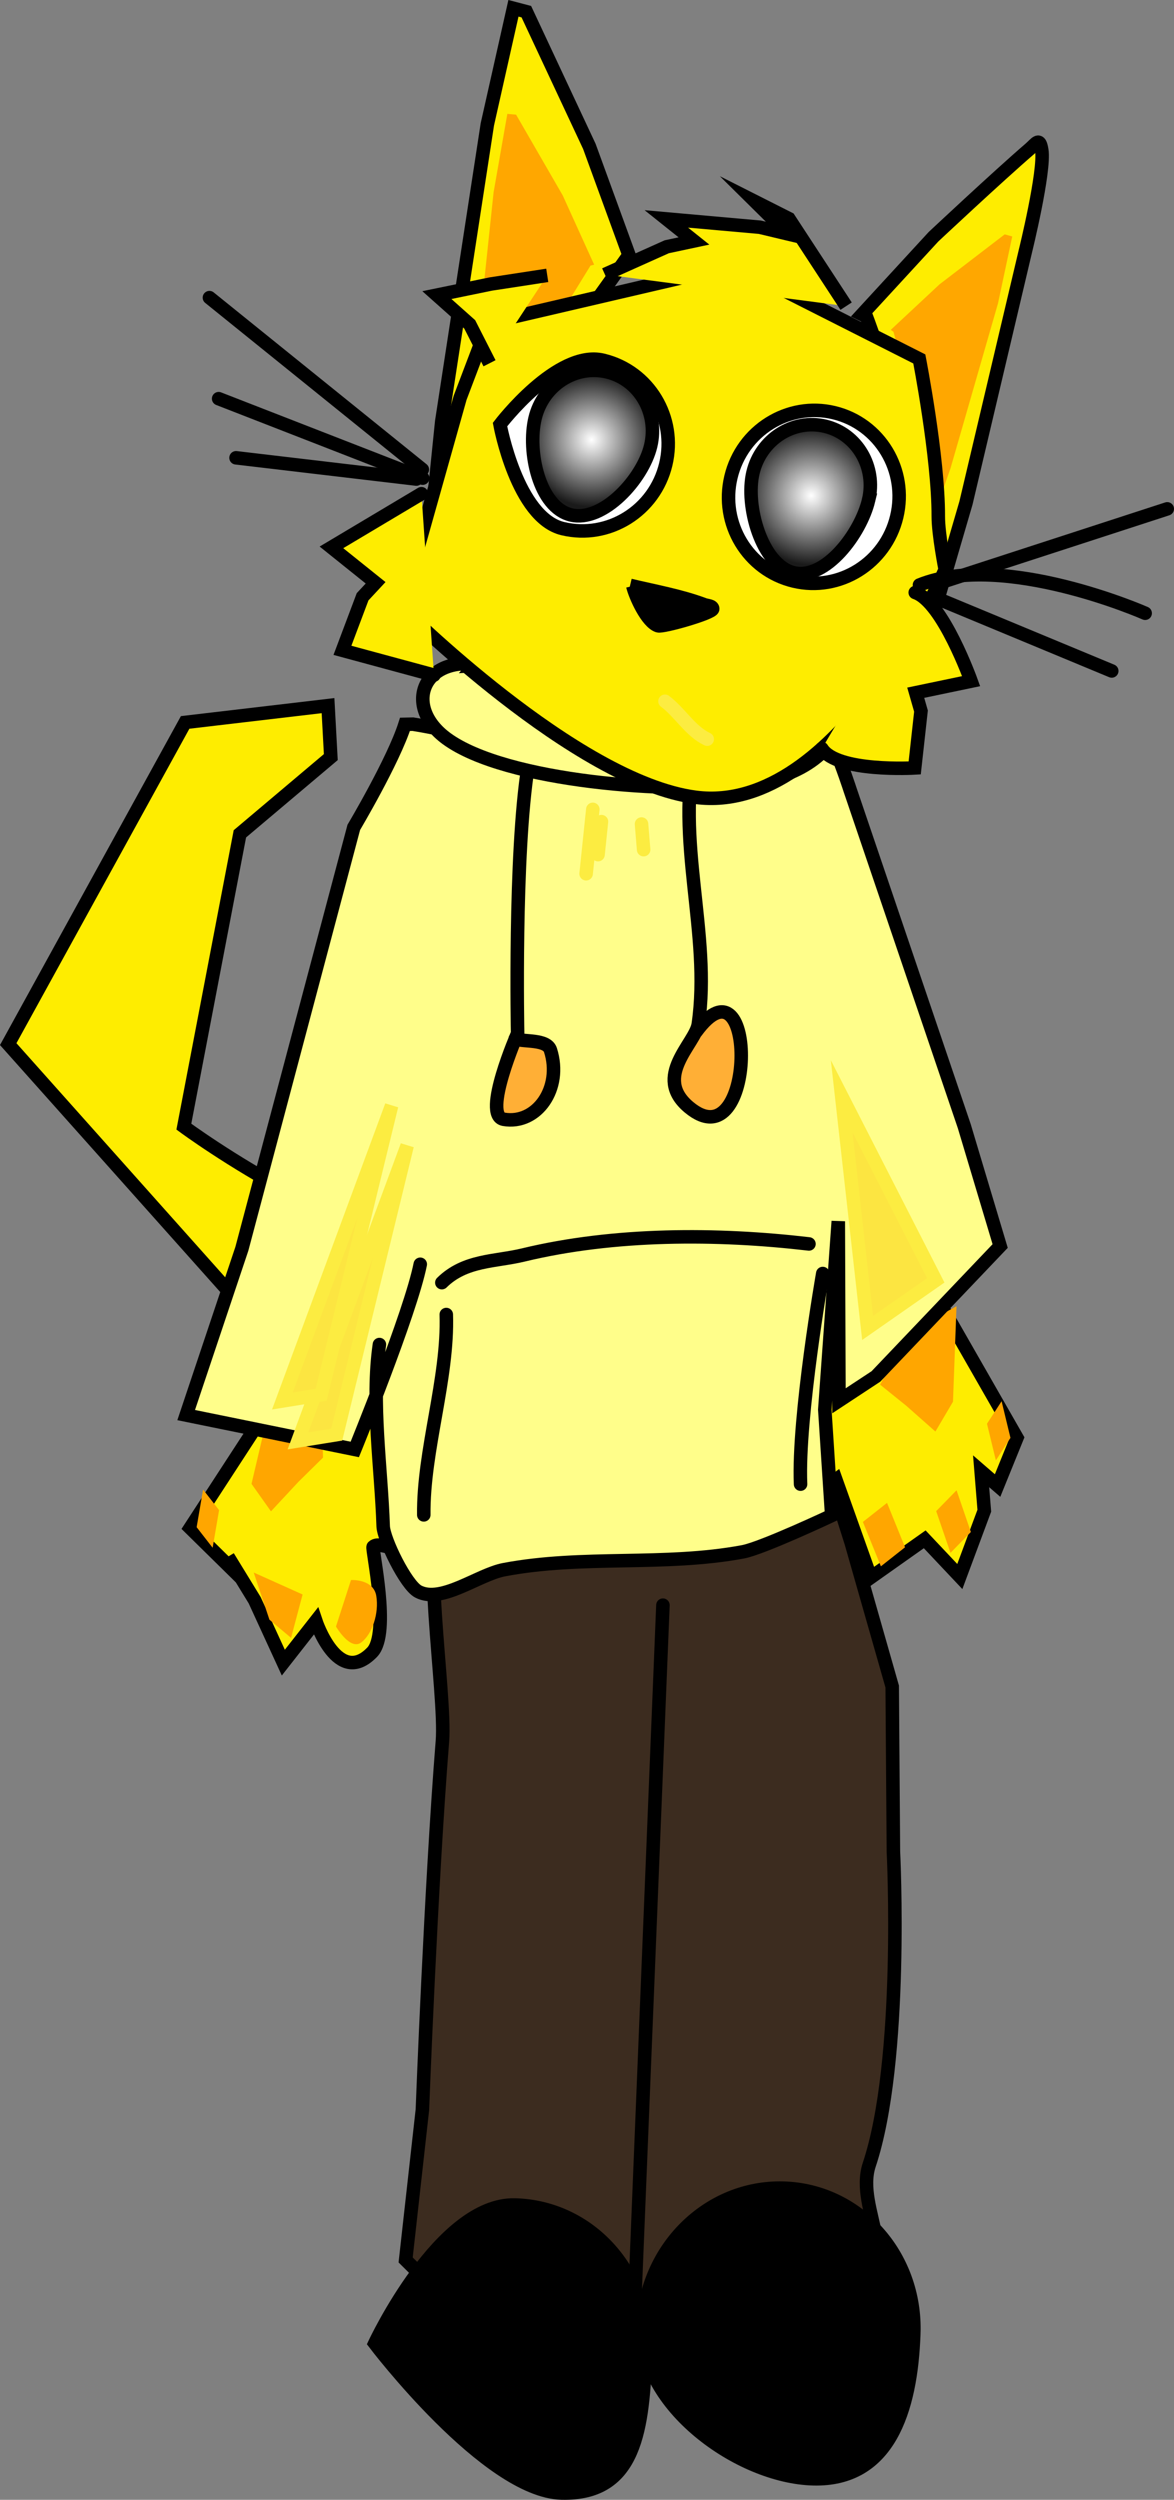 <svg version="1.1" xmlns="http://www.w3.org/2000/svg" xmlns:xlink="http://www.w3.org/1999/xlink" width="173.861" height="370.087" viewBox="0,0,173.861,370.087"><rect x="0" y="0" width="173.861" height="370.087" fill="#808080" stroke="none"/><defs><radialGradient cx="242.924" cy="73.807" r="9.961" gradientUnits="userSpaceOnUse" id="color-1"><stop offset="0" stop-color="#ffffff"/><stop offset="1" stop-color="#1a1a1a"/></radialGradient><radialGradient cx="275.448" cy="82.083" r="10.278" gradientUnits="userSpaceOnUse" id="color-2"><stop offset="0" stop-color="#ffffff"/><stop offset="1" stop-color="#1a1a1a"/></radialGradient></defs><g transform="translate(-155.315,-8.709)"><g stroke-width="2" stroke-miterlimit="10"><path d="M222.294,230.988c5.848,0 13.803,-1.352 19.713,-2.369c6.445,-1.11 15.075,0.377 21.636,0.54c3.854,0.096 15.62,1.288 15.62,1.288l2.107,6.652l6.074,21.294l0.177,24.413c0,0 1.565,30.973 -3.574,46.375c-2.247,6.735 5.868,15.122 -3.289,19.045c-3.243,1.389 -11.48,10.539 -15.028,10.45c-5.147,-0.129 -11.181,-6.908 -17.437,-8.527c-7.965,-2.061 -24.673,1.299 -24.673,1.299l-8.232,-8.163l2.48,-22.236c0,0 1.257,-33.172 2.965,-54.552c0.561,-7.025 -3.386,-30.703 0.017,-35.544z" fill="#3c2c1f" stroke="#000000" stroke-linecap="round"/><path d="M249.332,348.964l4.158,-102.616" fill="none" stroke="#000000" stroke-linecap="round"/><path d="M250.936,356.646c-0.389,11.594 -1.381,21.422 -12.462,21.145c-11.08,-0.277 -27.664,-22.148 -27.664,-22.148c0,0 9.688,-20.769 20.768,-20.492c11.08,0.277 19.747,9.9 19.358,21.494z" fill="#000000" stroke="#000000" stroke-linecap="butt"/><path d="M290.641,354.152c-0.39,11.594 -3.796,21.807 -14.876,21.53c-11.08,-0.277 -25.639,-10.939 -25.249,-22.533c0.39,-11.594 9.688,-20.769 20.768,-20.492c11.08,0.277 19.747,9.9 19.358,21.494z" fill="#000000" stroke="#000000" stroke-linecap="butt"/><path d="M236.915,222.268c-7.677,4.41 -27.797,-0.027 -27.797,-0.027l-52.586,-58.953l26.202,-47.627l21.16,-2.487l0.412,7.621l-13.465,11.36l-8.299,43.35c0,0 27.931,20.623 43.831,17.177c8.219,-1.781 16.233,-6.73 24.879,-4.799c25.636,5.724 2.063,30.5 -13.102,34.637z" fill="#feed00" stroke="#000000" stroke-linecap="round"/><g><path d="M276.56,209.094l14.322,-13.782l15.036,26.261l-2.868,7.065l-2.439,-2.112l0.473,5.838l-3.627,9.745l-5.199,-5.511l-7.997,5.654l-5.149,-14.455c0,0 -5.352,4.009 -8.816,-3.508c-3.186,-6.914 6.056,-15.506 6.056,-15.506z" fill="#feed00" stroke="#000000" stroke-linecap="round"/><path d="M296.447,216.225l-2.605,4.418l-4.33,-3.829l-3.861,-3.111l4.261,-7.735l7.054,-3.879l-0.519,14.136z" fill="#ffa600" stroke="none" stroke-linecap="butt"/><path d="M277.056,222.26c0,0 -1.876,3.909 -3.621,2.86c-1.745,-1.049 -2.953,-4.031 -2.698,-6.66c0.255,-2.629 1.876,-3.909 3.621,-2.86c1.745,1.049 2.698,6.66 2.698,6.66z" fill="#ffa600" stroke="none" stroke-linecap="butt"/><path d="M289.344,237.778l-3.575,2.82l-2.665,-6.573l3.575,-2.82z" fill="#ffa600" stroke="none" stroke-linecap="butt"/><path d="M299.092,235.515l-3.016,3.089l-2.118,-6.177l3.016,-3.089z" fill="#ffa600" stroke="none" stroke-linecap="butt"/><path d="M304.957,221.579l-2.162,3.334l-1.313,-5.424l2.162,-3.334z" fill="#ffa600" stroke="none" stroke-linecap="butt"/></g><g><path d="M212.089,218.421c3.4,-0.649 9.763,7.38 7.04,14.671c-2.961,7.927 -7.231,3.317 -8.551,4.615c-0.254,0.25 2.587,12.786 -0.154,15.612c-5.066,5.223 -8.331,-4.613 -8.331,-4.613l-4.819,6.149l-4.246,-9.244l-3.942,-6.435l1.742,2.975l-7.349,-7.232l17.838,-27.403c0,0 7.59,7.641 10.587,11.243z" fill="#feed00" stroke="#000000" stroke-linecap="round"/><path d="M195.698,215.038l7.277,2.966l0.174,6.5l-3.643,3.589l-4.063,4.364l-2.881,-4.068l3.137,-13.35z" fill="#ffa600" stroke="none" stroke-linecap="butt"/><path d="M214.518,224.957c1.669,-1.267 3.367,-0.198 3.792,2.387c0.425,2.586 -0.584,5.709 -2.253,6.976c-1.669,1.267 -3.367,0.198 -3.792,-2.387c-0.425,-2.586 0.584,-5.709 2.253,-6.976z" fill="#ffa600" stroke="none" stroke-linecap="butt"/><path d="M207.297,242.626c0,0 3.325,-0.197 3.744,2.354c0.419,2.551 -0.577,5.633 -2.226,6.884c-1.648,1.251 -3.744,-2.354 -3.744,-2.354z" fill="#ffa600" stroke="none" stroke-linecap="butt"/><path d="M192.889,241.514l7.238,3.254l-1.707,6.421l-3.205,-2.693z" fill="#ffa600" stroke="none" stroke-linecap="butt"/><path d="M185.39,229.234l2.37,3.045l-0.955,5.569l-2.37,-3.045z" fill="#ffa600" stroke="none" stroke-linecap="butt"/></g><path d="M217.552,195.879c-1.428,7.195 -9.698,27.416 -9.698,27.416l-24.968,-5.089l8.248,-24.62l16.575,-62.391c0,0 5.862,-9.849 7.582,-15.25l1.177,-0.025c13.137,2.091 25.091,7.891 38.891,5.267c5.523,-1.05 9.526,-3.479 13.421,-8.034c0.891,-1.041 3.483,-3.573 4.968,-2.594c3.342,2.202 7.454,15.07 7.454,15.07l16.914,49.804l5.315,17.746l-18.394,19.305l-5.477,3.607l-0.101,-26.577l-1.998,27.888l1.019,15.675c0,0 -10.262,4.835 -13.139,5.373c-11.637,2.177 -23.773,0.428 -35.399,2.647c-3.779,0.721 -9.244,5.052 -12.688,3.233c-1.835,-0.969 -5.13,-7.725 -5.193,-9.676c-0.28,-8.589 -1.792,-18.377 -0.558,-26.891" fill="#fffe8a" stroke="#000000" stroke-linecap="round"/><path d="M231.612,162.505c1.259,0.495 4.689,-0.01 5.226,1.677c1.803,5.657 -2.035,11.078 -6.922,10.235c-3.254,-0.561 2.057,-12.726 2.057,-12.726c0,0 -0.542,-26.539 1.553,-39.544" fill="#ffaf36" stroke="#000000" stroke-linecap="round"/><path d="M258.383,161.476c9.203,-12.563 9.003,19.541 -1.035,11.159c-5.435,-4.538 0.962,-9.454 1.375,-12.299c1.951,-13.425 -3.509,-27.326 -0.351,-41.013" fill="#ffaf36" stroke="#000000" stroke-linecap="round"/><path d="M220.75,198.601c3.44,-3.39 7.873,-3.085 12.058,-4.096c13.498,-3.259 28.691,-3.223 42.307,-1.635" fill="none" stroke="#000000" stroke-linecap="round"/><path d="M273.873,228.433c-0.429,-9.931 3.286,-31.185 3.286,-31.185" fill="none" stroke="#000000" stroke-linecap="round"/><path d="M221.406,203.32c0.31,9.51 -3.44,20.159 -3.332,29.661" fill="none" stroke="#000000" stroke-linecap="round"/><path d="M199.44,222.027l16.173,-43.713l-10.433,42.787z" fill="#fce541" stroke="#fcec41" stroke-linecap="round"/><path d="M197.136,216.119l16.173,-43.713l-10.433,42.787z" fill="#fce541" stroke="#fcec41" stroke-linecap="round"/><path d="M283.803,205.306l-3.843,-34.302l13.935,27.259z" fill="#fce541" stroke="#fcec41" stroke-linecap="round"/><path d="M225.537,107.22c14.238,-1.004 28.087,-2.124 42.268,0.486c3.024,0.557 13.552,2.798 12.255,7.412c-1.764,6.27 -8.365,8.935 -14.305,9.725c-10.709,1.423 -35.463,-0.325 -44.295,-6.779c-6.286,-4.593 -3.762,-11.878 4.244,-11.045z" fill="#fffe8a" stroke="#000000" stroke-linecap="round"/><g stroke-linecap="butt"><path d="M247.907,47.233l-21.771,30.414l-7.407,13.351l0.201,-2.216l1.806,-17.684l6.752,-43.977l3.864,-17.183l1.91,0.5l9.334,19.948l6.118,16.768z" fill="#feed00" stroke="#000000"/><path d="M242.763,48.032l-13.614,22.144l-4.534,9.487l0.063,-1.463l0.637,-11.698l3.1,-29.337l2.033,-11.596l1.298,0.118l6.909,11.962l4.649,10.243z" fill="#ffa700" stroke="none"/></g><g stroke-linecap="butt"><path d="M282.973,55.264l10.578,-11.497c0,0 9.487,-8.895 14.291,-13.034c0.935,-0.805 1.436,-1.805 1.751,0.198c0.492,3.126 -2.422,14.954 -2.422,14.954l-8.804,37.29l-4.295,14.71l-0.559,1.836c0,0 -1.669,-11.638 -1.777,-12.998c-0.979,-12.374 -8.117,-31.143 -8.117,-31.143z" fill="#feed00" stroke="#000000"/><path d="M287.226,57.548l7.218,-6.737l9.66,-7.405l1.117,0.312l-2.111,9.911l-7.039,24.436c0,0 -2.261,6.351 -3.305,9.556c-0.131,0.403 -0.178,1.12 -0.427,1.19c-0.6,0.17 -0.639,-8.074 -0.657,-9.008c-0.168,-8.504 -4.052,-21.974 -4.052,-21.974z" fill="#ffa700" stroke="none"/></g><path d="M263.521,47.721l27.938,14.128c0,0 2.838,14.584 2.81,23.295c-0.008,2.675 1.02,7.877 1.02,7.877c0,0 -15.713,36.475 -36.932,33.729c-17.772,-2.299 -43.627,-28.144 -43.627,-28.144l8.726,-31.01l4.216,-11.111l36.129,-8.416z" fill="#feed00" stroke="#000000" stroke-linecap="butt"/><path d="M290.854,96.43c4.079,1.378 8.28,13.122 8.28,13.122l-8.206,1.712l0.779,2.718l-0.932,8.419c0,0 -11.53,0.677 -13.748,-2.873" fill="#feed00" stroke="#000000" stroke-linecap="round"/><path d="M219.585,108.658l-13.557,-3.67l2.985,-7.928l1.927,-2.07l-6.539,-5.245l13.327,-7.945" fill="#feed00" stroke="#000000" stroke-linecap="round"/><path d="M217.857,78.217l-31.526,-25.443" fill="none" stroke="#000000" stroke-linecap="round"/><path d="M187.696,67.732l30.216,11.764" fill="none" stroke="#000000" stroke-linecap="round"/><path d="M216.975,79.633l-26.704,-3.148" fill="none" stroke="#000000" stroke-linecap="round"/><path d="M294.251,95.075l33.924,-11.031" fill="none" stroke="#000000" stroke-linecap="round"/><path d="M291.482,95.315c12.485,-5.06 33.422,4.182 33.422,4.182" fill="none" stroke="#000000" stroke-linecap="round"/><path d="M294.573,97.502l25.383,10.54" fill="none" stroke="#000000" stroke-linecap="round"/><path d="M248.627,95.369c3.618,0.867 7.483,1.545 10.967,2.853c0.442,0.166 1.271,0.158 1.269,0.63c-0.003,0.619 -7.365,2.736 -8.098,2.502c-1.648,-0.527 -3.39,-4.417 -3.732,-5.888z" fill="#000000" stroke="#000000" stroke-linecap="round"/><path d="M253.913,77.447c-1.649,6.883 -8.482,11.147 -15.261,9.522c-6.779,-1.624 -9.288,-15.404 -9.288,-15.404c0,0 8.482,-11.147 15.261,-9.522c6.779,1.624 10.938,8.521 9.288,15.404z" fill="#ffffff" stroke="#000000" stroke-linecap="butt"/><path d="M288.114,85.208c-1.649,6.883 -8.482,11.147 -15.261,9.522c-6.779,-1.624 -10.938,-8.521 -9.288,-15.404c1.649,-6.883 8.482,-11.147 15.261,-9.522c6.779,1.624 10.938,8.521 9.288,15.404z" fill="#ffffff" stroke="#000000" stroke-linecap="butt"/><path d="M251.676,74.725c-1.178,4.917 -7.067,11.352 -11.795,10.22c-4.728,-1.133 -6.503,-9.405 -5.325,-14.321c1.178,-4.917 5.965,-7.984 10.693,-6.851c4.728,1.133 7.605,6.037 6.427,10.953z" fill="url(#color-1)" stroke="#000000" stroke-linecap="butt"/><path d="M283.946,82.77c-1.178,4.917 -6.375,11.866 -11.102,10.733c-4.728,-1.133 -7.196,-9.918 -6.018,-14.835c1.178,-4.917 5.965,-7.984 10.693,-6.851c4.728,1.133 7.605,6.037 6.427,10.953z" fill="url(#color-2)" stroke="#000000" stroke-linecap="butt"/><path d="M244.898,49.349l9.154,-4.106l4.032,-0.859l-4.092,-3.267l13.854,1.232l4.135,0.986l-4.836,-4.78l5.002,2.527l8.471,12.951" fill="#feed00" stroke="#000000" stroke-linecap="butt"/><path d="M227.81,62.49l-2.932,-5.76l-4.864,-4.333l7.99,-1.641l8.355,-1.281" fill="#feed00" stroke="#000000" stroke-linecap="butt"/><path d="M260.05,118.141c-2.512,-1.184 -4.015,-3.928 -6.257,-5.612" fill="none" stroke="#fcec41" stroke-linecap="round"/><path d="M243.107,128.532l-0.991,9.533" fill="none" stroke="#fcec41" stroke-linecap="round"/><path d="M243.88,135.233l0.508,-4.883" fill="none" stroke="#fcec41" stroke-linecap="round"/><path d="M250.32,130.703l0.311,3.793" fill="none" stroke="#fcec41" stroke-linecap="round"/></g></g></svg>